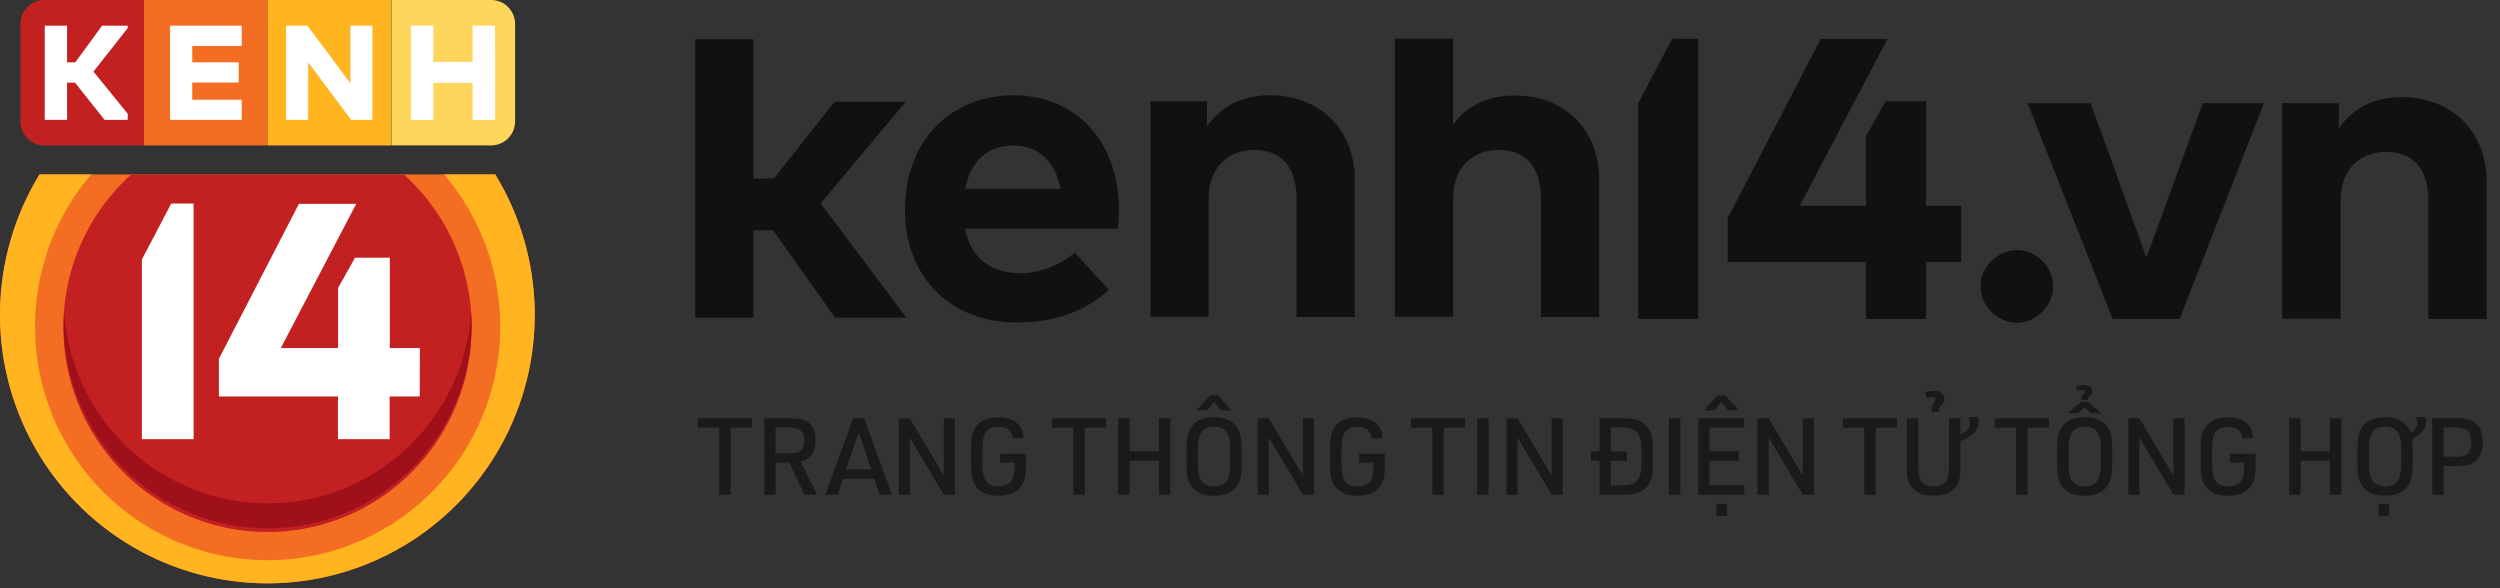 <svg width="187" height="44" viewBox="0 0 187 44" fill="none" xmlns="http://www.w3.org/2000/svg">
<rect x="0" y="0" width="187" height="44" fill="#333333" stroke="none"/>
<path opacity="0.7" d="M53.797 37V31.992H52.195V31.289H56.25V31.992H54.652V37H53.797ZM58.019 34.598V37H57.163V31.289H59.191C59.584 31.289 59.887 31.328 60.101 31.406C60.702 31.622 61.003 32.124 61.003 32.91C61.003 33.382 60.913 33.746 60.734 34.004C60.554 34.259 60.267 34.43 59.874 34.516L61.124 37H60.175L59.038 34.598H58.019ZM58.007 33.918H59.167C59.501 33.918 59.744 33.844 59.898 33.695C60.067 33.536 60.152 33.289 60.152 32.953C60.152 32.615 60.068 32.368 59.902 32.215C59.737 32.059 59.474 31.98 59.112 31.98H58.007V33.918ZM65.393 35.809H63.061L62.663 37H61.733L63.815 31.289H64.635L66.717 37H65.787L65.393 35.809ZM65.182 35.117L64.229 32.328L63.272 35.117H65.182ZM67.22 37V31.289H68.048L70.595 35.562V31.289H71.427V37H70.599L68.052 32.727V37H67.22ZM74.813 34.602V33.934H76.735V34.859C76.735 35.279 76.701 35.603 76.634 35.832C76.386 36.665 75.742 37.082 74.7 37.082C74.171 37.082 73.761 36.991 73.469 36.809C73.162 36.618 72.945 36.368 72.817 36.059C72.692 35.746 72.63 35.31 72.63 34.75V33.555C72.63 33.096 72.665 32.743 72.735 32.496C72.977 31.647 73.615 31.223 74.649 31.223C75.407 31.223 75.946 31.435 76.266 31.859C76.441 32.091 76.537 32.388 76.555 32.75L75.766 32.805C75.686 32.216 75.321 31.922 74.673 31.922C74.183 31.922 73.848 32.099 73.669 32.453C73.546 32.698 73.485 33.082 73.485 33.605V34.695C73.485 35.273 73.563 35.688 73.719 35.938C73.907 36.234 74.229 36.383 74.684 36.383C75.091 36.383 75.393 36.272 75.591 36.051C75.788 35.829 75.888 35.492 75.888 35.039V34.602H74.813ZM80.284 37V31.992H78.683V31.289H82.737V31.992H81.14V37H80.284ZM83.639 37V31.289H84.495V33.762H86.686V31.289H87.541V37H86.686V34.465H84.495V37H83.639ZM88.752 34.836V33.453C88.752 33.018 88.792 32.676 88.873 32.426C89.13 31.613 89.778 31.207 90.814 31.207C91.327 31.207 91.729 31.298 92.021 31.48C92.328 31.673 92.547 31.919 92.677 32.219C92.808 32.518 92.873 32.93 92.873 33.453V34.836C92.873 35.271 92.834 35.613 92.755 35.863C92.625 36.27 92.38 36.585 92.021 36.809C91.729 36.991 91.327 37.082 90.814 37.082C90.298 37.082 89.895 36.991 89.603 36.809C89.296 36.616 89.077 36.37 88.947 36.07C88.817 35.771 88.752 35.359 88.752 34.836ZM92.017 34.758V33.531C92.017 33.232 91.996 32.992 91.955 32.812C91.916 32.63 91.849 32.47 91.755 32.332C91.56 32.048 91.246 31.906 90.814 31.906C90.345 31.906 90.015 32.073 89.822 32.406C89.679 32.654 89.607 33.029 89.607 33.531V34.758C89.607 35.057 89.627 35.298 89.666 35.48C89.707 35.66 89.775 35.819 89.869 35.957C90.067 36.241 90.382 36.383 90.814 36.383C91.28 36.383 91.61 36.216 91.802 35.883C91.946 35.635 92.017 35.26 92.017 34.758ZM90.814 30.062L90.302 30.695H89.49L90.533 29.57H91.091L92.138 30.695H91.322L90.814 30.062ZM94.075 37V31.289H94.903L97.45 35.562V31.289H98.282V37H97.454L94.907 32.727V37H94.075ZM101.668 34.602V33.934H103.59V34.859C103.59 35.279 103.556 35.603 103.488 35.832C103.241 36.665 102.596 37.082 101.555 37.082C101.026 37.082 100.616 36.991 100.324 36.809C100.017 36.618 99.799 36.368 99.672 36.059C99.547 35.746 99.484 35.31 99.484 34.75V33.555C99.484 33.096 99.519 32.743 99.59 32.496C99.832 31.647 100.47 31.223 101.504 31.223C102.262 31.223 102.801 31.435 103.121 31.859C103.296 32.091 103.392 32.388 103.41 32.75L102.621 32.805C102.54 32.216 102.176 31.922 101.527 31.922C101.038 31.922 100.703 32.099 100.523 32.453C100.401 32.698 100.34 33.082 100.34 33.605V34.695C100.34 35.273 100.418 35.688 100.574 35.938C100.762 36.234 101.083 36.383 101.539 36.383C101.945 36.383 102.247 36.272 102.445 36.051C102.643 35.829 102.742 35.492 102.742 35.039V34.602H101.668ZM107.139 37V31.992H105.537V31.289H109.592V31.992H107.995V37H107.139ZM110.494 37V31.289H111.349V37H110.494ZM112.684 37V31.289H113.513L116.059 35.562V31.289H116.891V37H116.063L113.516 32.727V37H112.684ZM119.64 33.77V31.289H121.519C121.86 31.289 122.144 31.32 122.37 31.383C122.599 31.445 122.803 31.548 122.98 31.691C123.217 31.884 123.385 32.117 123.484 32.391C123.585 32.661 123.636 33.026 123.636 33.484V34.805C123.636 35.122 123.616 35.379 123.577 35.574C123.541 35.767 123.476 35.949 123.382 36.121C123.218 36.423 122.985 36.646 122.683 36.789C122.381 36.93 121.993 37 121.519 37H119.64V34.457H119.003V33.77H119.64ZM120.495 33.77H121.698V34.457H120.495V36.309H121.37C121.865 36.309 122.211 36.206 122.409 36C122.657 35.745 122.78 35.322 122.78 34.73V33.559C122.78 32.986 122.672 32.579 122.456 32.34C122.243 32.1 121.881 31.98 121.37 31.98H120.495V33.77ZM124.834 37V31.289H125.69V37H124.834ZM127.033 37V31.289H130.459V31.992H127.88V33.762H130.072V34.465H127.88V36.297H130.478V37H127.033ZM128.759 30.062L128.248 30.695H127.435L128.478 29.57H129.041L130.084 30.695H129.267L128.759 30.062ZM128.388 38.602V37.688H129.181V38.602H128.388ZM131.466 37V31.289H132.294L134.841 35.562V31.289H135.673V37H134.845L132.298 32.727V37H131.466ZM139.448 37V31.992H137.847V31.289H141.902V31.992H140.304V37H139.448ZM142.631 31.289H143.487V34.891C143.487 35.375 143.547 35.717 143.666 35.918C143.765 36.082 143.89 36.2 144.041 36.273C144.192 36.344 144.39 36.379 144.635 36.379C144.963 36.379 145.211 36.312 145.377 36.18C145.531 36.057 145.636 35.902 145.694 35.715C145.754 35.527 145.784 35.253 145.784 34.891V31.289H146.639V32.5C146.899 32.375 147.082 32.25 147.186 32.125C147.293 31.997 147.346 31.84 147.346 31.652C147.346 31.496 147.306 31.346 147.225 31.203H147.948C147.984 31.326 148.002 31.443 148.002 31.555C148.002 31.768 147.952 31.958 147.85 32.125C147.748 32.292 147.584 32.454 147.358 32.613C147.222 32.71 146.983 32.846 146.639 33.023V34.891C146.639 35.312 146.614 35.628 146.565 35.836C146.471 36.221 146.256 36.531 145.92 36.766C145.623 36.974 145.195 37.078 144.635 37.078C144.075 37.078 143.647 36.974 143.35 36.766C143.014 36.531 142.799 36.221 142.705 35.836C142.656 35.628 142.631 35.312 142.631 34.891V31.289ZM145.041 30.797H144.467C144.467 30.753 144.468 30.719 144.471 30.695C144.474 30.547 144.485 30.441 144.506 30.379C144.53 30.316 144.592 30.212 144.694 30.066C144.743 29.994 144.768 29.928 144.768 29.871C144.768 29.756 144.694 29.699 144.545 29.699C144.444 29.699 144.308 29.737 144.139 29.812L143.998 29.359C144.246 29.273 144.471 29.23 144.674 29.23C144.945 29.23 145.144 29.292 145.272 29.414C145.384 29.526 145.44 29.667 145.44 29.836C145.44 29.93 145.426 30.005 145.397 30.062C145.368 30.12 145.297 30.217 145.182 30.355C145.122 30.426 145.084 30.486 145.069 30.535C145.053 30.582 145.044 30.669 145.041 30.797ZM150.802 37V31.992H149.2V31.289H153.255V31.992H151.657V37H150.802ZM153.875 34.836V33.453C153.875 33.018 153.915 32.676 153.996 32.426C154.254 31.613 154.901 31.207 155.938 31.207C156.451 31.207 156.853 31.298 157.145 31.48C157.452 31.673 157.671 31.919 157.801 32.219C157.931 32.518 157.996 32.93 157.996 33.453V34.836C157.996 35.271 157.957 35.613 157.879 35.863C157.749 36.27 157.504 36.585 157.145 36.809C156.853 36.991 156.451 37.082 155.938 37.082C155.422 37.082 155.018 36.991 154.727 36.809C154.419 36.616 154.201 36.37 154.07 36.07C153.94 35.771 153.875 35.359 153.875 34.836ZM157.141 34.758V33.531C157.141 33.232 157.12 32.992 157.078 32.812C157.039 32.63 156.973 32.47 156.879 32.332C156.684 32.048 156.37 31.906 155.938 31.906C155.469 31.906 155.138 32.073 154.945 32.406C154.802 32.654 154.73 33.029 154.73 33.531V34.758C154.73 35.057 154.75 35.298 154.789 35.48C154.831 35.66 154.898 35.819 154.992 35.957C155.19 36.241 155.505 36.383 155.938 36.383C156.404 36.383 156.733 36.216 156.926 35.883C157.069 35.635 157.141 35.26 157.141 34.758ZM156.18 29.93H155.672C155.677 29.787 155.689 29.691 155.707 29.645C155.725 29.598 155.78 29.521 155.871 29.414C155.91 29.365 155.93 29.319 155.93 29.277C155.93 29.212 155.867 29.18 155.742 29.18C155.656 29.18 155.544 29.21 155.406 29.27L155.281 28.91C155.474 28.837 155.667 28.801 155.859 28.801C156.083 28.801 156.25 28.848 156.359 28.941C156.456 29.027 156.504 29.135 156.504 29.266C156.504 29.333 156.491 29.391 156.465 29.438C156.439 29.482 156.38 29.548 156.289 29.637C156.242 29.684 156.212 29.721 156.199 29.75C156.189 29.779 156.182 29.838 156.18 29.93ZM155.918 30.48L155.422 30.91H154.648L155.656 30.059H156.184L157.191 30.91H156.418L155.918 30.48ZM159.198 37V31.289H160.027L162.573 35.562V31.289H163.405V37H162.577L160.03 32.727V37H159.198ZM166.791 34.602V33.934H168.713V34.859C168.713 35.279 168.679 35.603 168.612 35.832C168.364 36.665 167.72 37.082 166.678 37.082C166.149 37.082 165.739 36.991 165.448 36.809C165.14 36.618 164.923 36.368 164.795 36.059C164.67 35.746 164.608 35.31 164.608 34.75V33.555C164.608 33.096 164.643 32.743 164.713 32.496C164.955 31.647 165.593 31.223 166.627 31.223C167.385 31.223 167.924 31.435 168.245 31.859C168.419 32.091 168.515 32.388 168.534 32.75L167.745 32.805C167.664 32.216 167.299 31.922 166.651 31.922C166.161 31.922 165.827 32.099 165.647 32.453C165.524 32.698 165.463 33.082 165.463 33.605V34.695C165.463 35.273 165.541 35.688 165.698 35.938C165.885 36.234 166.207 36.383 166.662 36.383C167.069 36.383 167.371 36.272 167.569 36.051C167.767 35.829 167.866 35.492 167.866 35.039V34.602H166.791ZM171.231 37V31.289H172.087V33.762H174.278V31.289H175.134V37H174.278V34.465H172.087V37H171.231ZM180.691 31.203H181.41C181.449 31.318 181.469 31.428 181.469 31.535C181.469 31.908 181.311 32.219 180.996 32.469C180.868 32.573 180.676 32.699 180.418 32.848C180.449 33.053 180.465 33.255 180.465 33.453V34.836C180.465 35.271 180.426 35.613 180.348 35.863C180.217 36.27 179.973 36.585 179.613 36.809C179.322 36.991 178.919 37.082 178.406 37.082C177.891 37.082 177.487 36.991 177.195 36.809C176.888 36.616 176.669 36.37 176.539 36.07C176.409 35.771 176.344 35.359 176.344 34.836V33.453C176.344 33.018 176.384 32.676 176.465 32.426C176.72 31.613 177.366 31.207 178.402 31.207C179.126 31.207 179.659 31.408 180 31.809C180.135 31.965 180.243 32.151 180.324 32.367C180.504 32.247 180.63 32.134 180.703 32.027C180.776 31.918 180.812 31.788 180.812 31.637C180.812 31.491 180.772 31.346 180.691 31.203ZM179.609 34.758V33.531C179.609 33.232 179.589 32.992 179.547 32.812C179.508 32.63 179.441 32.47 179.348 32.332C179.152 32.048 178.839 31.906 178.406 31.906C177.938 31.906 177.607 32.073 177.414 32.406C177.271 32.654 177.199 33.029 177.199 33.531V34.758C177.199 35.057 177.219 35.298 177.258 35.48C177.299 35.66 177.367 35.819 177.461 35.957C177.659 36.241 177.974 36.383 178.406 36.383C178.872 36.383 179.202 36.216 179.395 35.883C179.538 35.635 179.609 35.26 179.609 34.758ZM177.918 38.602V37.688H178.711V38.602H177.918ZM182.788 34.855V37H181.933V31.289H183.812C184.226 31.289 184.547 31.332 184.777 31.418C185.399 31.65 185.71 32.199 185.71 33.066C185.71 33.704 185.545 34.172 185.214 34.469C185.06 34.607 184.874 34.706 184.655 34.766C184.437 34.825 184.155 34.855 183.812 34.855H182.788ZM182.777 34.16H183.816C184.172 34.16 184.432 34.078 184.593 33.914C184.77 33.732 184.859 33.45 184.859 33.07C184.859 32.69 184.775 32.414 184.609 32.242C184.442 32.068 184.178 31.98 183.816 31.98H182.777V34.16Z" fill="#111111"/>
<path d="M2.957 13.045C1.096 16.088 0.077 19.575 0.004 23.145C-0.068 26.715 0.809 30.241 2.545 33.357C4.282 36.474 6.815 39.069 9.883 40.876C12.951 42.682 16.443 43.634 20 43.634C23.557 43.634 27.049 42.682 30.117 40.876C33.185 39.069 35.718 36.474 37.455 33.357C39.191 30.241 40.068 26.715 39.996 23.145C39.923 19.575 38.904 16.088 37.043 13.045H2.957Z" fill="#F36E22"/>
<path d="M30.203 13.045H9.814C7.512 15.117 5.891 17.842 5.165 20.858C4.439 23.875 4.641 27.043 5.746 29.941C6.851 32.84 8.806 35.334 11.352 37.093C13.899 38.853 16.918 39.795 20.009 39.795C23.1 39.795 26.119 38.853 28.665 37.093C31.212 35.334 33.167 32.84 34.272 29.941C35.376 27.043 35.579 23.875 34.853 20.858C34.126 17.842 32.505 15.117 30.203 13.045ZM14.489 32.846H10.614V19.41L12.807 15.229H14.478L14.489 32.846ZM31.407 29.655H29.157V32.846H25.278V29.655H16.375V26.836L22.36 15.247H26.646L21.003 26.033H25.289V21.536L26.553 19.277H29.157V26.033H31.407V29.655Z" fill="#C32022"/>
<path d="M20.018 37.651C16.153 37.651 12.432 36.177 9.607 33.528C6.782 30.878 5.064 27.252 4.8 23.38C4.775 23.738 4.761 24.075 4.761 24.43C4.822 28.453 6.457 32.29 9.312 35.113C12.166 37.936 16.013 39.518 20.02 39.518C24.027 39.518 27.873 37.936 30.728 35.113C33.583 32.29 35.217 28.453 35.279 24.43C35.285 24.088 35.272 23.746 35.239 23.405C34.969 27.273 33.248 30.894 30.423 33.538C27.598 36.182 23.88 37.652 20.018 37.651Z" fill="#9F101B"/>
<path d="M25.279 32.846H29.146V29.655H31.396V26.033H29.146V19.277H26.543L25.279 21.537V26.033H20.993L26.654 15.247H22.368L16.375 26.837V29.655H25.279V32.846Z" fill="#9F101B"/>
<path d="M14.482 15.247H12.807L10.614 19.41V32.846H14.482V15.247Z" fill="#9F101B"/>
<path d="M37.043 13.045H33.214C35.384 15.581 36.785 18.688 37.248 21.998C37.712 25.309 37.22 28.683 35.831 31.722C34.441 34.76 32.213 37.334 29.41 39.138C26.607 40.943 23.348 41.902 20.018 41.902C16.688 41.902 13.428 40.943 10.626 39.138C7.823 37.334 5.594 34.76 4.205 31.722C2.816 28.683 2.324 25.309 2.787 21.998C3.251 18.688 4.651 15.581 6.821 13.045H2.957C1.096 16.088 0.077 19.575 0.004 23.145C-0.068 26.715 0.809 30.241 2.545 33.357C4.282 36.474 6.815 39.069 9.883 40.876C12.951 42.682 16.443 43.634 20 43.634C23.557 43.634 27.049 42.682 30.117 40.876C33.185 39.069 35.718 36.474 37.455 33.357C39.191 30.241 40.068 26.715 39.996 23.145C39.923 19.575 38.904 16.088 37.043 13.045Z" fill="#FFB420"/>
<path d="M3.315 -3.05176e-05H10.772V10.88H3.315C2.841 10.88 2.387 10.691 2.052 10.354C1.717 10.018 1.529 9.562 1.529 9.087V1.793C1.529 1.317 1.717 0.861 2.052 0.525C2.387 0.189 2.841 -3.05176e-05 3.315 -3.05176e-05Z" fill="#C32022"/>
<path d="M20.018 -3.05176e-05H10.771V10.88H20.018V-3.05176e-05Z" fill="#F36E22"/>
<path d="M29.264 -3.05176e-05H20.018V10.88H29.264V-3.05176e-05Z" fill="#FFB420"/>
<path d="M29.285 -3.05176e-05H36.742C37.216 -3.05176e-05 37.67 0.189 38.005 0.525C38.34 0.861 38.528 1.317 38.528 1.793V9.083C38.528 9.558 38.34 10.014 38.005 10.351C37.67 10.687 37.216 10.876 36.742 10.876H29.285V-3.05176e-05Z" fill="#FFD65C"/>
<path d="M7.824 8.965L5.614 6.186H5.017V8.965H3.346V1.922H5.017V4.662H5.631L7.639 1.918H9.553V2.105L6.989 5.354L9.553 8.506V8.965H7.824ZM18.081 8.965H12.724V1.922H18.081V3.435H14.381V4.662H17.856V6.171H14.381V7.462H18.081V8.965ZM27.885 8.965H26.267L23.053 4.662V8.965H21.399V1.922H22.996L26.21 6.225V1.922H27.856V8.965H27.885ZM37.039 8.965H35.356V6.204H32.41V8.965H30.739V1.922H32.41V4.629H35.356V1.922H37.028L37.039 8.965Z" fill="white"/>
<path d="M14.479 32.846H10.614V19.41L12.807 15.229H14.479V32.846ZM31.396 29.655H29.146V32.846H25.279V29.655H16.375V26.837L22.361 15.247H26.646L21.003 26.033H25.289V21.537L26.553 19.277H29.157V26.033H31.407L31.396 29.655Z" fill="white"/>
<path d="M57.883 13.355L62.422 7.615H67.755L61.384 15.208L67.796 23.757H62.463L57.822 17.223H56.356V23.757H52V2.933H56.356V13.355H57.883Z" fill="#111111"/>
<path d="M83.694 15.632C83.694 16.141 83.653 16.732 83.613 17.098H72.173C72.641 19.439 74.269 20.436 76.325 20.436C77.73 20.436 79.236 19.866 80.396 18.889L82.941 21.678C81.109 23.368 78.768 24.121 76.061 24.121C71.114 24.121 67.694 20.762 67.694 15.673C67.694 10.584 71.033 7.124 75.857 7.124C80.498 7.144 83.674 10.604 83.694 15.632ZM72.193 14.126H79.338C78.931 12.07 77.689 10.889 75.816 10.889C73.781 10.889 72.58 12.131 72.193 14.126Z" fill="#111111"/>
<path d="M101.339 13.434V23.714H96.983V14.838C96.983 12.498 95.823 11.215 93.828 11.215C91.955 11.215 90.408 12.437 90.408 14.859V23.693H86.052V7.571H90.286V9.465C91.426 7.755 93.197 7.124 95.029 7.124C98.733 7.144 101.339 9.688 101.339 13.434Z" fill="#111111"/>
<path d="M113.352 7.144C117.016 7.144 119.621 9.689 119.621 13.434V23.714H115.265V14.839C115.265 12.498 114.105 11.215 112.11 11.215C110.237 11.215 108.69 12.437 108.69 14.859V23.693H104.334V2.89H108.69V9.322C109.871 7.714 111.581 7.144 113.352 7.144Z" fill="#111111"/>
<path d="M153.577 21.413C153.577 22.879 152.315 24.141 150.869 24.141C149.424 24.141 148.142 22.879 148.142 21.413C148.142 19.968 149.424 18.706 150.869 18.706C152.315 18.706 153.577 19.948 153.577 21.413Z" fill="#111111"/>
<path d="M158.031 23.856L151.659 7.714H156.382L160.555 19.276L164.768 7.714H169.348L163.038 23.856H158.031Z" fill="#111111"/>
<path d="M186 13.576V23.856H181.644V14.981C181.644 12.64 180.484 11.358 178.489 11.358C176.616 11.358 175.069 12.579 175.069 15.001V23.836H170.713V7.714H174.947V9.607C176.087 7.897 177.858 7.266 179.69 7.266C183.374 7.286 186 9.831 186 13.576Z" fill="#111111"/>
<path d="M125.078 2.89L122.533 7.734V23.856H127.032V2.91L125.078 2.89Z" fill="#111111"/>
<path d="M144.07 7.571H141.037L139.571 10.197V15.388H134.625L141.179 2.91H136.192L129.23 16.325V19.602H139.571V23.856H144.07V19.602H146.696V15.388H144.07V7.571Z" fill="#111111"/>
</svg>
